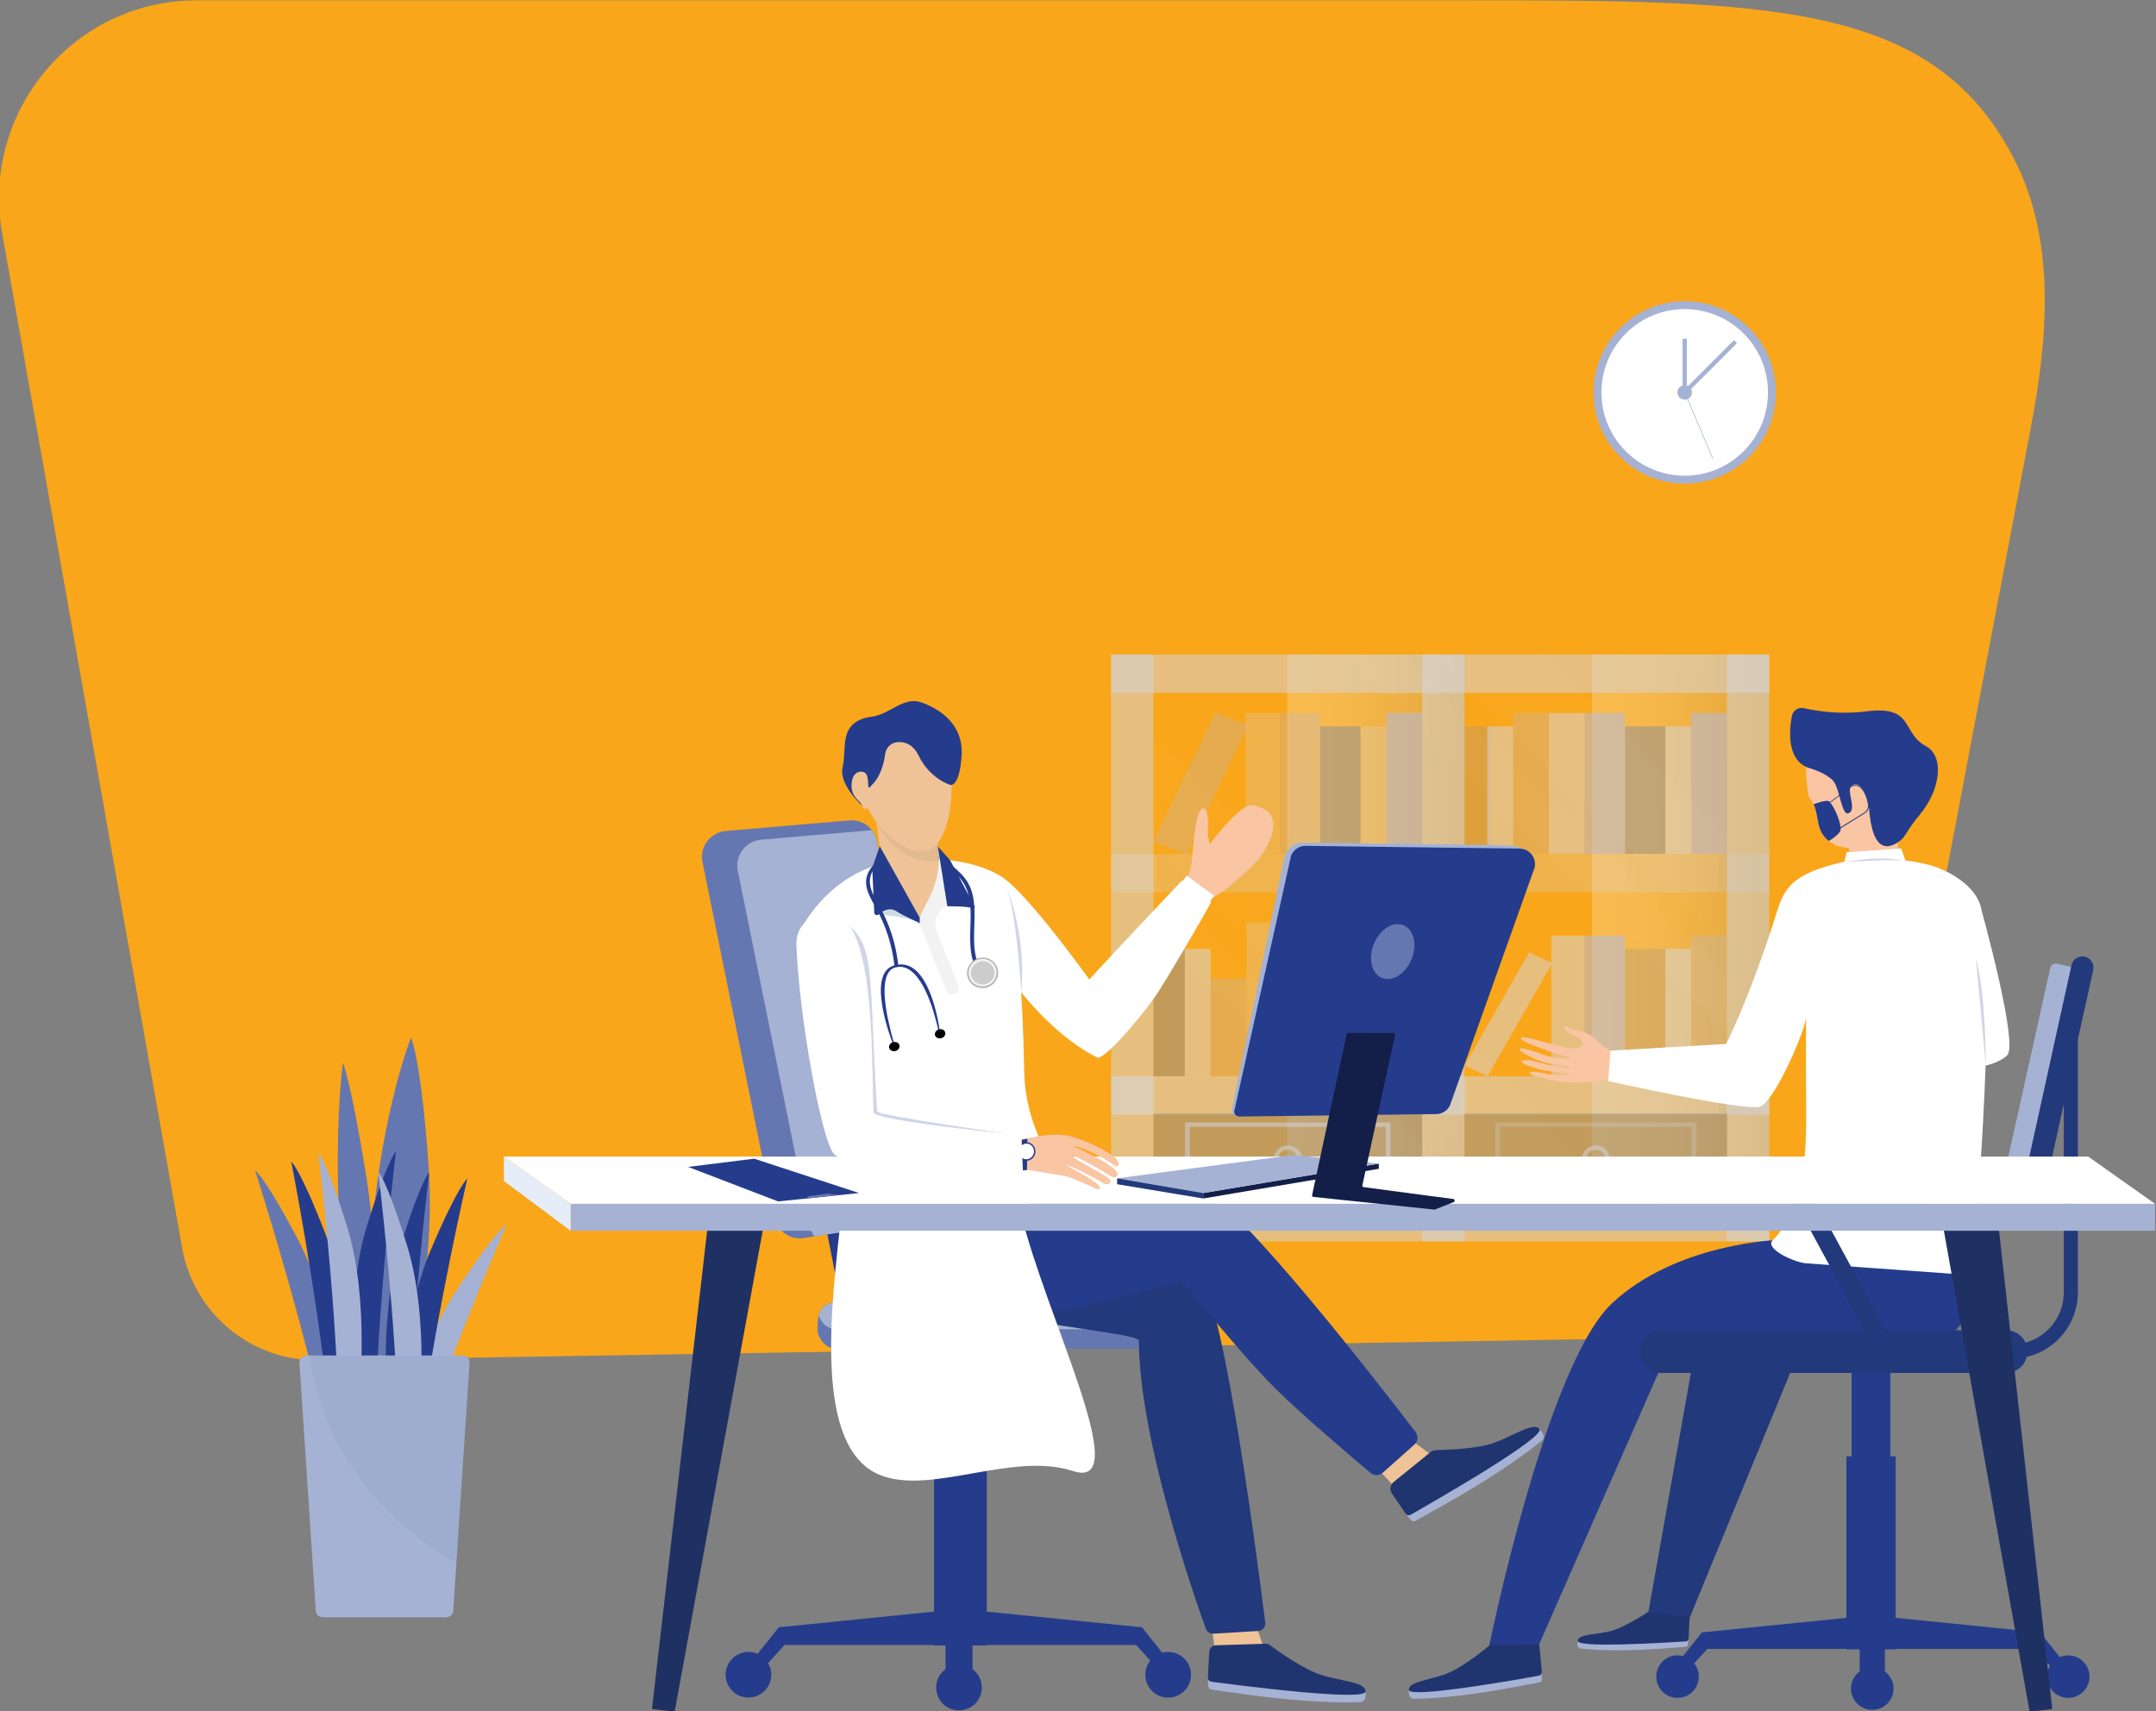 <?xml version="1.0" encoding="UTF-8"?>
<!DOCTYPE svg PUBLIC "-//W3C//DTD SVG 1.1//EN" "http://www.w3.org/Graphics/SVG/1.1/DTD/svg11.dtd">
<!-- Creator: CorelDRAW -->
<svg xmlns="http://www.w3.org/2000/svg" xml:space="preserve" width="184.242mm" height="146.251mm" version="1.1" style="shape-rendering:geometricPrecision; text-rendering:geometricPrecision; image-rendering:optimizeQuality; fill-rule:evenodd; clip-rule:evenodd"
viewBox="0 0 18424.2 14625.1"
 xmlns:xlink="http://www.w3.org/1999/xlink"
 xmlns:xodm="http://www.corel.com/coreldraw/odm/2003">
 <rect x="0" y="0" width="18424.2" height="14625.1" fill="#808080" stroke="none"/>
 <defs>
  <style type="text/css">
   <![CDATA[
    .fil25 {fill:black;fill-rule:nonzero}
    .fil33 {fill:#131F49;fill-rule:nonzero}
    .fil29 {fill:#1F3163;fill-rule:nonzero}
    .fil18 {fill:#203570;fill-rule:nonzero}
    .fil17 {fill:#22397C;fill-rule:nonzero}
    .fil2 {fill:#253C8C;fill-rule:nonzero}
    .fil23 {fill:#5C93D6;fill-rule:nonzero}
    .fil1 {fill:#6577B0;fill-rule:nonzero}
    .fil3 {fill:#A5B2D4;fill-rule:nonzero}
    .fil26 {fill:#B3B3B3;fill-rule:nonzero}
    .fil28 {fill:#CCCCCC;fill-rule:nonzero}
    .fil30 {fill:#E5EDF8;fill-rule:nonzero}
    .fil24 {fill:#EFC397;fill-rule:nonzero}
    .fil27 {fill:#F2F2F2;fill-rule:nonzero}
    .fil21 {fill:#F4B68C;fill-rule:nonzero}
    .fil0 {fill:#F9A61A;fill-rule:nonzero}
    .fil19 {fill:#F9C5A2;fill-rule:nonzero}
    .fil16 {fill:white;fill-rule:nonzero}
    .fil15 {fill:white;fill-rule:nonzero;fill-opacity:0.02}
    .fil9 {fill:black;fill-rule:nonzero;fill-opacity:0.027}
    .fil10 {fill:white;fill-rule:nonzero;fill-opacity:0.047}
    .fil32 {fill:black;fill-rule:nonzero;fill-opacity:0.051}
    .fil4 {fill:#253C8C;fill-rule:nonzero;fill-opacity:0.051}
    .fil22 {fill:white;fill-rule:nonzero;fill-opacity:0.102}
    .fil31 {fill:#054D6D;fill-rule:nonzero;fill-opacity:0.2}
    .fil13 {fill:#8C909B;fill-rule:nonzero;fill-opacity:0.251}
    .fil12 {fill:#AEBBEB;fill-rule:nonzero;fill-opacity:0.251}
    .fil8 {fill:#D3D7E1;fill-rule:nonzero;fill-opacity:0.251}
    .fil20 {fill:#6577B0;fill-rule:nonzero;fill-opacity:0.302}
    .fil14 {fill:#8C909B;fill-rule:nonzero;fill-opacity:0.502}
    .fil11 {fill:#AEBBEB;fill-rule:nonzero;fill-opacity:0.502}
    .fil7 {fill:#D3D7E1;fill-rule:nonzero;fill-opacity:0.502}
    .fil6 {fill:url(#id0);fill-rule:nonzero;fill-opacity:0.231}
    .fil5 {fill:url(#id1);fill-rule:nonzero;fill-opacity:0.231}
   ]]>
  </style>
  <linearGradient id="id0" gradientUnits="userSpaceOnUse" x1="14111.97" y1="8019.5" x2="10328.42" y2="7993.04">
   <stop offset="0" style="stop-opacity:1; stop-color:black"/>
   <stop offset="0.141" style="stop-opacity:1; stop-color:black"/>
   <stop offset="0.251" style="stop-opacity:1; stop-color:#424242"/>
   <stop offset="0.369" style="stop-opacity:1; stop-color:#7B7B7B"/>
   <stop offset="0.478" style="stop-opacity:1; stop-color:#AAAAAA"/>
   <stop offset="0.58" style="stop-opacity:1; stop-color:#CFCFCF"/>
   <stop offset="0.678" style="stop-opacity:1; stop-color:#E9E9E9"/>
   <stop offset="0.769" style="stop-opacity:1; stop-color:#F9F9F9"/>
   <stop offset="0.839" style="stop-opacity:1; stop-color:white"/>
   <stop offset="1" style="stop-opacity:1; stop-color:white"/>
  </linearGradient>
  <linearGradient id="id1" gradientUnits="userSpaceOnUse" xlink:href="#id0" x1="16731.34" y1="8019.5" x2="12921.34" y2="7993.04">
  </linearGradient>
 </defs>
 <g id="Layer_x0020_1">
  <g id="_2019292740576">
   <path class="fil0" d="M18.44 1991.63c-183.95,-1037.31 610.96,-1989.01 1664.45,-1989.01 2979.06,0 8451.41,0 10762.21,0 2657.18,0 4061.99,0.01 4761.73,1346.58 362.37,697.32 295.88,1524.37 149.46,2296.48l-1294.97 6829.05c-102.87,542.43 -572.54,937.98 -1124.54,947.13l-12215.07 202.01c-571.72,9.45 -1065.68,-397.69 -1165.52,-960.73l-1537.75 -8671.51z"/>
   <path class="fil1" d="M2920.23 12023.55c0,0 -60.25,-836.27 -377.59,-1438.35 -281.11,-532.5 -363.38,-585.42 -363.38,-585.42 0,0 349.68,1087.57 566.61,2043.35l174.36 -19.58z"/>
   <path class="fil1" d="M3185.16 12062.26c0,0 89.64,-1108.66 -56.81,-2019.86 -128.3,-798.03 -197.86,-960.2 -197.86,-960.2 0,0 -166.97,1155.68 149.86,2968.29l104.81 11.77z"/>
   <path class="fil1" d="M3360.97 12287.1c0,0 375.63,-1243.35 303.16,-2300.07 -63.18,-925.41 -151.34,-1120.88 -151.34,-1120.88 0,0 -518.13,1284.52 -331.55,3391.08l179.73 29.87z"/>
   <path class="fil2" d="M2985.34 12009.82c0,0 39.66,-837.22 -204.71,-1466.74 -215.98,-557.03 -291.88,-617.28 -291.88,-617.28 0,0 218.44,1115.49 320.3,2086.48l176.29 -2.46z"/>
   <path class="fil2" d="M3037.25 11947.62c0,0 -98.92,-833.34 99.43,-1475.59 175.82,-568.27 247.31,-632.93 247.31,-632.93 0,0 -138.59,1125.77 -170.92,2101.16l-175.82 7.36z"/>
   <path class="fil3" d="M3384.97 12414.47c0,0 145.94,-827.9 523.53,-1400.12 334.49,-506.54 421.67,-552.1 421.67,-552.1 0,0 -459.88,1053.27 -773.78,1986.51l-171.42 -34.29z"/>
   <path class="fil2" d="M3428.07 12141.11c0,0 -11.75,-838.2 253.18,-1460.37 234.1,-550.65 311.97,-608.94 311.97,-608.94 0,0 -255.64,1108.63 -389.84,2077.16l-175.31 -7.85z"/>
   <path class="fil2" d="M3320.83 12128.88c0,0 -98.92,-833.33 99.41,-1475.58 175.81,-568.27 247.3,-632.96 247.3,-632.96 0,0 -138.59,1125.8 -170.89,2101.19l-175.82 7.35z"/>
   <path class="fil3" d="M3065.67 11961.82c0,0 99.4,-833.33 -98.45,-1475.58 -175.31,-568.27 -246.81,-632.93 -246.81,-632.93 0,0 138.09,1125.77 169.92,2101.16l175.34 7.35z"/>
   <path class="fil3" d="M3577.45 12121.02c0,0 99.41,-833.3 -98.45,-1475.55 -175.31,-568.3 -246.83,-632.96 -246.83,-632.96 0,0 138.11,1125.8 169.94,2101.18l175.34 7.33z"/>
   <path class="fil3" d="M2558.78 11643.37l140.07 2124.21c1.96,29.9 29.37,53.39 62.68,53.39l1048.52 0c33.31,0 60.72,-23.49 62.68,-53.39l27.44 -412.49 112.63 -1711.72c2.46,-32.81 -26.43,-60.24 -62.68,-60.24l-1328.66 0c-36.22,0 -64.64,27.91 -62.68,60.24z"/>
   <path class="fil4" d="M2644.51 11583.13c99.4,750.04 577.4,1394.24 1255.18,1771.96l112.63 -1711.72c2.46,-32.81 -26.43,-60.24 -62.68,-60.24l-1305.13 0z"/>
   <g>
    <polygon class="fil5" points="13604.16,5592.56 15119.64,5592.56 15119.64,10443.75 13604.16,10443.75 "/>
    <polygon class="fil6" points="10999.76,5592.56 12515.24,5592.56 12515.24,10443.75 10999.76,10443.75 "/>
    <polygon class="fil7" points="9495.07,10608.4 9495.07,10280.05 15119.37,10280.05 15119.37,10608.4 "/>
    <polygon class="fil7" points="9494.89,5921.6 9494.89,5593.25 15119.19,5593.25 15119.19,5921.6 "/>
    <polygon class="fil7" points="9495.34,9197.67 15119.64,9197.67 15119.64,9526.02 9495.34,9526.02 "/>
    <polygon class="fil8" points="9495.34,7297.88 15119.64,7297.88 15119.64,7626.2 9495.34,7626.2 "/>
    <g>
     <polygon class="fil9" points="14690.11,7297.88 15052.35,7297.88 15052.35,7626.2 14690.11,7626.2 "/>
     <polygon class="fil9" points="14690.14,9197.67 15052.35,9197.67 15052.35,9526.02 14690.14,9526.02 "/>
    </g>
    <g>
     <polygon class="fil9" points="12101.24,7297.88 12463.48,7297.88 12463.48,7626.2 12101.24,7626.2 "/>
     <polygon class="fil9" points="12101.24,9197.67 12463.48,9197.67 12463.48,9526.02 12101.24,9526.02 "/>
    </g>
    <polygon class="fil7" points="14757.4,5592.56 15119.64,5592.56 15119.64,10607.18 14757.4,10607.18 "/>
    <g>
     <polygon class="fil10" points="12172.2,7297.88 12534.45,7297.88 12534.45,7626.2 12172.2,7626.2 "/>
     <polygon class="fil10" points="12172.2,9197.67 12534.45,9197.67 12534.45,9526.02 12172.2,9526.02 "/>
    </g>
    <g>
     <polygon class="fil10" points="9516.77,7297.88 9879.01,7297.88 9879.01,7626.2 9516.77,7626.2 "/>
     <polygon class="fil10" points="9516.77,9197.67 9879.01,9197.67 9879.01,9526.02 9516.77,9526.02 "/>
    </g>
    <polygon class="fil7" points="12153,5592.56 12515.24,5592.56 12515.24,10607.18 12153,10607.18 "/>
    <polygon class="fil7" points="9494.59,5592.56 9856.84,5592.56 9856.84,10607.18 9494.59,10607.18 "/>
    <polygon class="fil11" points="14452.09,6093.21 14757.42,6093.21 14757.42,7296.4 14452.09,7296.4 "/>
    <polygon class="fil12" points="12930.69,6093.21 13236.01,6093.21 13236.01,7296.4 12930.69,7296.4 "/>
    <polygon class="fil7" points="13236.01,6093.21 13541.34,6093.21 13541.34,7296.4 13236.01,7296.4 "/>
    <polygon class="fil7" points="14231.06,6207.08 14452.09,6207.08 14452.09,7296.4 14231.06,7296.4 "/>
    <polygon class="fil13" points="12515.98,6207.08 12737.01,6207.08 12737.01,7296.4 12515.98,7296.4 "/>
    <polygon class="fil7" points="12709.65,6207.08 12930.71,6207.08 12930.71,7296.4 12709.65,7296.4 "/>
    <polygon class="fil14" points="13886.57,6207.08 14231.06,6207.08 14231.06,7296.4 13886.57,7296.4 "/>
    <polygon class="fil11" points="13541.34,6093.21 13885.83,6093.21 13885.83,7296.4 13541.34,7296.4 "/>
    <polygon class="fil11" points="11848.41,6093.23 12153.74,6093.23 12153.74,7296.4 11848.41,7296.4 "/>
    <polygon class="fil12" points="9856.84,7191.39 10137.03,7301.56 10666.33,6198.22 10386.88,6088.02 "/>
    <polygon class="fil8" points="10644.9,6093.21 10937.63,6093.21 10937.63,7296.4 10644.9,7296.4 "/>
    <polygon class="fil8" points="11627.37,6207.08 11848.41,6207.08 11848.41,7296.4 11627.37,7296.4 "/>
    <polygon class="fil14" points="11282.15,6207.08 11626.63,6207.08 11626.63,7296.4 11282.15,7296.4 "/>
    <polygon class="fil12" points="10937.66,6093.21 11282.15,6093.21 11282.15,7296.4 10937.66,7296.4 "/>
    <polygon class="fil11" points="11866.88,7995.24 12172.2,7995.24 12172.2,9198.41 11866.88,9198.41 "/>
    <polygon class="fil12" points="10346.21,8362.78 10651.51,8362.78 10651.51,9198.41 10346.21,9198.41 "/>
    <polygon class="fil8" points="10651.51,7884.3 10956.84,7884.3 10956.84,9198.41 10651.51,9198.41 "/>
    <polygon class="fil7" points="11646.58,8109.12 11867.62,8109.12 11867.62,9198.41 11646.58,9198.41 "/>
    <polygon class="fil14" points="9857.55,7790.38 10125.18,7790.38 10125.18,9197.67 9857.55,9197.67 "/>
    <polygon class="fil7" points="10125.18,8109.12 10346.21,8109.12 10346.21,9198.41 10125.18,9198.41 "/>
    <polygon class="fil14" points="11301.33,7819.96 11645.84,7819.96 11645.84,9197.67 11301.33,9197.67 "/>
    <polygon class="fil11" points="10956.87,7995.24 11301.36,7995.24 11301.36,9198.41 10956.87,9198.41 "/>
    <polygon class="fil12" points="14452.09,7995.22 14757.42,7995.22 14757.42,9198.41 14452.09,9198.41 "/>
    <polygon class="fil7" points="13256.71,7995.22 13541.34,7995.22 13541.34,9198.41 13256.71,9198.41 "/>
    <polygon class="fil7" points="14231.06,8109.12 14452.09,8109.12 14452.09,9198.41 14231.06,9198.41 "/>
    <polygon class="fil7" points="12515.24,9105.96 12711.88,9197.67 13264.85,8230.38 13068.22,8138.7 "/>
    <polygon class="fil13" points="13886.57,8109.12 14231.06,8109.12 14231.06,9198.41 13886.57,9198.41 "/>
    <polygon class="fil11" points="13541.34,7995.22 13885.83,7995.22 13885.83,9198.41 13541.34,9198.41 "/>
    <polygon class="fil14" points="12515.95,9515.67 14758.88,9515.67 14758.88,10272.17 12515.95,10272.17 "/>
    <path class="fil8" d="M12779.87 10193.8l1715.11 0 0 -601.24 -1715.11 0 0 601.24zm1675.19 -35.51l-1636 0 0 -528.74 1636 0 0 528.74z"/>
    <path class="fil7" d="M13637.41 9998.56c63.58,0 116.08,-47.33 116.08,-105.01 0,-57.68 -51.76,-105.01 -116.08,-105.01 -63.58,0 -116.07,47.33 -116.07,105.01 0,57.68 51.75,105.01 116.07,105.01zm0 -173.78c42.15,0 76.15,31.04 76.15,68.77 0,37.7 -34,68.76 -76.15,68.76 -42.14,0 -76.14,-31.06 -76.14,-68.76 0,-37.73 34,-68.77 76.14,-68.77z"/>
    <polygon class="fil14" points="9857.58,9515.67 12153.71,9515.67 12153.71,10272.17 9857.58,10272.17 "/>
    <path class="fil7" d="M10127.4 10193.8l1755.75 0 0 -601.24 -1755.75 0 0 601.24zm1715.08 -35.51l-1674.41 0 0 -528.74 1674.41 0 0 528.74z"/>
    <path class="fil7" d="M11005.66 9998.56c65.06,0 118.29,-47.33 118.29,-105.01 0,-57.68 -53.23,-105.01 -118.29,-105.01 -65.04,0 -118.27,47.33 -118.27,105.01 0,57.68 52.49,105.01 118.27,105.01zm0 -173.78c42.89,0 77.63,31.04 77.63,68.77 0,37.7 -34.74,68.76 -77.63,68.76 -42.87,0 -77.61,-31.06 -77.61,-68.76 -0.74,-37.73 34,-68.77 77.61,-68.77z"/>
    <g>
     <polygon class="fil15" points="12242.45,5592.56 14757.42,8080.28 14757.42,7147.76 13185,5592.56 "/>
     <polygon class="fil15" points="11499.5,5592.56 14757.42,8814.61 14757.42,8348.7 11971.15,5592.56 "/>
     <polygon class="fil15" points="9856.86,6295.08 9856.86,7227.61 12943.28,10279.58 13885.83,10279.58 "/>
     <polygon class="fil15" points="9856.84,7496.05 9856.84,7961.96 12200.3,10279.58 12671.95,10279.58 "/>
    </g>
   </g>
   <path class="fil3" d="M14947.53 3904.39c304.16,-304.27 304.16,-797.61 0,-1101.89 -304.17,-304.26 -797.35,-304.26 -1101.52,0 -304.16,304.28 -304.19,797.62 0,1101.89 304.17,304.27 797.35,304.27 1101.52,0z"/>
   <path class="fil16" d="M14396.74 4065.1c393.01,0 711.63,-318.72 711.63,-711.89 0,-393.15 -318.62,-711.87 -711.63,-711.87 -393.04,0 -711.65,318.72 -711.65,711.87 0,393.17 318.61,711.89 711.65,711.89z"/>
   <polygon class="fil3" points="14414.92,2895 14378.57,2895 14378.57,3352.31 14414.92,3352.31 "/>
   <polygon class="fil3" points="14817.69,2906.86 14383.88,3340.8 14409.6,3366.52 14843.39,2932.57 "/>
   <polygon class="fil3" points="14400.18,3352.07 14395.15,3354.19 14634.66,3922.14 14639.68,3920.03 "/>
   <path class="fil3" d="M14396.74 3415.04c34.13,0 61.78,-27.67 61.78,-61.83 0,-34.13 -27.65,-61.81 -61.78,-61.81 -34.13,0 -61.8,27.68 -61.8,61.81 0,34.16 27.67,61.83 61.8,61.83z"/>
   <polygon class="fil17" points="15372.58,11550.69 14432.96,13839.47 14082.58,13798.06 14481.78,11550.69 "/>
   <path class="fil2" d="M15184.8 10596.73c0,0 -862.72,29.56 -1408.29,539.83 -565.55,529.49 -1054.92,2949.15 -1054.92,2949.15l422.11 -13.3 1122.95 -2557.23c0,0 1902.11,332.79 2446.94,-147.9 186.3,-164.92 108.67,-877.78 108.67,-877.78l-1637.46 107.23z"/>
   <path class="fil3" d="M12082.11 14516.85c133.06,-1.48 272.05,-13.31 405.11,-28.84 299.4,-35.5 567.77,-93.92 669.05,-110.91 11.83,-2.22 20.69,-15.53 19.95,-31.8l-0.74 -51.78 0 -5.16 -674.21 90.94 -461.3 62.12c0,0 -11.09,76.17 42.14,75.43z"/>
   <path class="fil18" d="M12039.97 14441.42c3.7,35.51 215.13,17.01 453.17,-15.53 307.53,-41.41 657.94,-106.5 657.94,-106.5 13.31,-1.45 23.66,-13.3 25.14,-26.61 0,-1.48 0,-2.97 0,-5.16l-22.17 -234.45 -422.89 5.19c0,0 -50.98,43.63 -120.49,94.66 -65.77,48.79 -147.85,104.28 -217.33,136.05 -145.65,66.57 -361.5,76.18 -353.37,152.35z"/>
   <path class="fil3" d="M13510.36 14088.68c109.43,11.08 224.74,14.79 335.63,14.05 249.13,-1.49 475.35,-24.4 559.62,-29.58 9.63,-0.74 18.49,-11.09 19.23,-23.66l4.45 -42.89 0.74 -4.44 -562.59 11.83 -385.15 8.14c0,0.75 -15.53,62.1 28.07,66.55z"/>
   <path class="fil18" d="M13482.29 14022.88c0,29.58 175.21,33.99 373.33,29.58 256.51,-5.93 550.75,-25.91 550.75,-25.91 11.09,0 20.69,-8.12 22.92,-19.21 0,-1.48 0.74,-2.96 0.74,-4.44l8.86 -186.35 -353.38 -42.91c0,0 -45.82,31.06 -107.92,66.57 -58.39,34.02 -130.84,71.73 -191.48,91.7 -124.94,39.93 -303.08,27.36 -303.82,90.97z"/>
   <path class="fil19" d="M13791.3 9224.18c0,0 -136.03,15.53 -221.78,24.39 -86.49,8.89 -263.92,0 -335.62,-23.65 -71.7,-23.65 -173.73,-33.28 -158.94,-59.9 12.57,-22.91 177.41,19.23 189.23,19.98 11.86,0.74 173.01,-2.23 173.01,-2.23 0,0 -164.86,-25.87 -218.09,-31.8 -42.86,-4.44 -221.78,-56.94 -215.88,-78.4 11.83,-43.63 204.79,25.17 237.31,29.58 68.02,8.89 184.1,28.1 181.87,22.94 -2.96,-5.18 -115.33,-30.32 -179.65,-36.24 -65.77,-6.65 -260.22,-93.16 -256.51,-124.23 3.68,-32.54 244.68,65.81 269.82,68.77 72.44,7.41 153.78,17.75 164.12,10.34 10.35,-6.64 -102.76,-30.32 -148.59,-49.53 -45.82,-19.23 -283.87,-91.7 -275.01,-122.76 8.87,-30.32 202.57,40.66 331.92,67.28 53.98,11.11 109.43,29.58 143.43,17.75 34.74,-11.08 55.43,-22.17 55.43,-22.17 0,0 2.97,-53.26 -83.52,-89.48 -45.09,-19.23 -87.24,-51.04 -82.05,-70.25 5.9,-18.49 70.22,28.84 101.99,28.1 31.81,-1.48 141.95,37.71 185.58,89.48 20.69,25.14 56.17,51.02 87.95,71.73 36.99,23.66 78.37,39.93 122,45.11l-68.02 215.19z"/>
   <path class="fil19" d="M15826.5 7434.57l402.88 -35.49c0,0 -11.09,-195.23 -12.57,-233.68 -0.74,-23.68 -0.74,-44.37 -0.74,-58.42 0,-14.07 0,-22.94 0,-22.94l-178.88 37.71 -2.97 0.74 -87.97 18.49 -164.86 34.77 13.3 57.68 4.45 18.49 27.36 182.65z"/>
   <path class="fil19" d="M15452.43 6785.28c5.93,41.4 24.39,42.89 44.37,86.52 11.83,26.61 25.14,68.05 36.22,142 12.57,79.11 45.83,134.59 92.39,171.55 59.91,47.34 142.69,65.09 232.89,65.09 58.39,0 114.59,-16.27 164.12,-45.11 131.58,-76.91 222.52,-242.57 222.52,-434.84 0,-265.49 -279.46,-556.84 -493.11,-549.46 -252.81,8.15 -314.16,186.37 -317.87,360.89 0.74,72.47 9.61,144.94 18.47,203.36z"/>
   <path class="fil2" d="M15466.48 6565.65c5.9,1.48 11.83,2.96 17.01,4.44 34.74,11.83 155.97,56.2 193.68,119.06 44.34,73.96 65.06,275.09 114.59,261.78 85.01,-22.91 -19.24,-195.23 30.29,-235.16 74.67,-60.64 142.69,96.12 147.85,171.56 29.58,432.62 183.36,355.7 261.7,301.73 54.72,-37.73 59.16,-90.22 172.27,-224.82 180.37,-215.92 214.37,-500.64 53.95,-587.9 -214.37,-116.84 -94.62,-352 -516.73,-296.55 -218.84,28.1 -418.44,-3.7 -525.62,-28.1 -48.05,-11.08 -94.62,20.69 -103.51,68.77 -24.39,136.81 -41.38,385.29 154.52,445.19z"/>
   <path class="fil16" d="M16933.17 7779.18c-33.26,-215.18 -303.11,-349.77 -445.77,-387.5 -58.39,-15.53 -127.9,-28.84 -204.79,-38.45l-36.22 -102.79 -464.98 32.55 -19.97 80.59c-455.38,102.79 -513.8,228.52 -580.31,439.26 -229.93,731.39 -430.27,1118.15 -430.27,1118.15l-988.38 57.68 -19.97 259.56c0,0 1130.35,252.91 1292.96,220.37 110.92,-22.17 363.73,-579.01 398.47,-757.24 0,0 -2.2,478.45 0.74,736.55 4.44,457.02 -16.99,894.05 -286.1,1160.28 -72.44,71.73 184.84,190.79 286.1,197.46l1312.2 93.92c221.03,29.58 112.37,-217.43 122.71,-317.26 34,-333.51 72.44,-756.52 98.32,-1465.71 70.99,-17.75 141.95,-46.59 184.81,-88.74 98.32,-96.87 -219.55,-1238.68 -219.55,-1238.68z"/>
   <path class="fil20" d="M16885.12 8187.38l84.27 919.22c0,0 3.71,-610.84 -84.27,-919.22z"/>
   <path class="fil20" d="M15782.13 7365.8c39.18,-8.86 79.11,-14.05 119.03,-19.24 39.93,-5.15 79.83,-8.12 120.49,-9.6 39.93,-1.48 80.6,-1.48 120.5,0.74 39.92,2.96 80.59,6.64 119.77,16.27 -19.97,-0.74 -39.92,-2.22 -59.87,-2.22 -19.98,-0.74 -39.93,-0.74 -59.9,-0.74 -39.9,0.74 -79.83,1.48 -119.76,2.96 -39.92,1.48 -79.85,3.71 -119.75,5.16l-59.87 2.97 -60.64 3.7z"/>
   <path class="fil2" d="M15623.19 6844.44c3.71,0.74 8.87,4.44 14.05,9.63l176.69 -133.11c24.39,-18.5 57.65,-18.5 82.05,0 36.96,27.36 62.09,79.11 74.66,152.32 5.19,30.32 -8.12,60.64 -34.74,76.91l-206.24 127.93c0,12.59 -1.48,22.2 -6.67,28.84 -21.43,31.8 -63.58,63.6 -96.09,79.13 -47.31,-36.96 -80.6,-92.44 -92.42,-171.55 -11.83,-74.69 -24.4,-116.1 -36.22,-142 28.83,-11.09 97.57,-34 124.93,-28.1zm308.29 99.08c23.66,-14.79 35.48,-42.14 31.04,-69.5 -15.53,-89.48 -47.31,-129.41 -71.7,-147.9 -10.35,-8.13 -23.66,-11.83 -36.22,-11.83 -13.31,0 -25.88,4.44 -36.97,12.57l-176.68 132.37c33.25,39.21 82.78,147.16 87.23,210.02l203.3 -125.73z"/>
   <path class="fil2" d="M17674.64 14146.36c-25.88,0 -50.27,5.18 -72.44,14.79l-168.57 -211.51 -1234.55 -124.22 0 -1379.94 -44.37 0 0 -815.68 -331.92 0 0 815.68 -44.37 0 0 1379.94 -1234.57 124.22 -161.9 202.64c-14.76,-3.7 -30.29,-6.66 -46.56,-6.66 -100.55,0 -181.85,81.35 -181.85,181.92 0,100.57 81.3,181.9 181.85,181.9 100.54,0 181.87,-81.33 181.87,-181.9 0,-42.89 -14.79,-82.1 -39.19,-113.16l112.37 -123.48 1187.98 0 0 3.7 113.11 0 0 188.57c-45.08,33.29 -73.92,86.52 -73.92,146.42 0,100.57 81.33,181.93 181.87,181.93 100.54,0 181.85,-81.36 181.85,-181.93 0,-59.9 -29.58,-113.13 -73.92,-146.42l0 -188.57 91.67 0 0 -3.7 1187.98 0 130.87 144.2c-16.28,27.36 -25.88,58.42 -25.88,92.44 0,100.57 81.31,181.9 181.85,181.9 100.54,0 181.87,-81.33 181.87,-181.9 0,-99.82 -81.33,-181.18 -181.13,-181.18z"/>
   <path class="fil3" d="M17376.72 10002.16l-182.59 -40.69c-25.88,-5.9 -42.15,-31.8 -36.22,-57.68l362.98 -1632.08c5.9,-25.91 31.78,-42.15 57.65,-36.25l182.59 40.67c25.88,5.92 42.15,31.8 36.25,57.67l-362.98 1632.11c-6.67,25.88 -31.81,42.15 -57.68,36.25z"/>
   <path class="fil3" d="M16531.74 10101.99c0,-77.66 -62.83,-140.52 -140.46,-140.52l-2167.5 0c-77.62,0 -140.46,62.86 -140.46,140.52l0 22.17 2448.42 0 0 -22.17z"/>
   <path class="fil17" d="M17815.85 8175.56c-51.73,-11.09 -102,21.45 -113.83,72.47l-407.35 1850.25c-11.09,51.78 21.46,102.05 72.44,113.88 51.76,11.11 102.03,-21.43 113.85,-72.47l155.26 -705.48 0 1610.65c0,204.1 -138.98,377.13 -326.76,428.17 -28.84,-62.12 -92.42,-105.75 -165.6,-105.75l-1031.27 0 -586.24 -1080.43 864.95 0c77.63,0 140.47,-62.84 140.47,-140.49l0 -22.2 -2448.45 0 0 22.2c0,77.65 62.84,140.49 140.46,140.49l1124.43 0 586.21 1080.43 -1735.03 0c-101.28,0 -182.59,82.1 -182.59,182.67 0,101.31 82.05,182.64 182.59,182.64l2943.73 0c85.03,0 156.74,-58.42 176.69,-137.53 249.87,-58.42 436.9,-282.5 436.9,-550.2l0 -2162.34 130.87 -593.09c11.82,-51.75 -20.72,-102.79 -71.73,-113.87z"/>
   <path class="fil21" d="M10634.66 7250.44c0,0 -7.38,23.66 -25.14,29.58 -17.72,5.9 -48.05,7.38 -76.14,2.22 -28.08,-5.92 -48.05,-8.14 -60.62,-9.63 -11.83,-1.48 -7.38,-26.61 -7.38,-26.61l169.28 4.44z"/>
   <path class="fil22" d="M10429.16 7148.39c37.67,60.64 116.78,97.61 203.28,89.48 -7.39,-7.4 -24.4,-12.59 -42.13,-29.58 -21.45,-21.45 -41.4,-5.92 -105.72,-42.89 -20.69,-11.11 -38.45,-17.01 -55.43,-17.01z"/>
   <path class="fil19" d="M10193.33 7253.38c5.9,-46.57 16.25,-152.32 24.4,-196.69 21.43,-118.32 41.38,-147.91 70.96,-147.91 30.29,0 41.41,119.07 34,167.12 -7.38,48.07 14.79,136.81 14.79,136.81 0,0 234.34,-304.67 333.4,-328.35 59.13,-14.05 153.78,35.51 174.47,59.91 56.19,67.31 42.88,166.39 -13.31,278.07 -63.58,126.45 -148.59,204.1 -328.22,353.49 -55.46,46.56 -180.39,122 -180.39,122l-204.02 -161.96c68,-66.54 68.74,-235.9 73.92,-282.49z"/>
   <path class="fil16" d="M10107.58 7536.61l224.74 166.4c2.19,1.48 5.9,1.48 7.38,-0.74l31.8 -42.89c1.46,-2.22 1.46,-5.93 -0.74,-7.38l-224.73 -166.4c-2.23,-1.48 -5.93,-1.48 -7.41,0.74l-31.78 42.89c-2.22,2.23 -1.48,5.9 0.74,7.38z"/>
   <path class="fil16" d="M8582.47 8271.71c22.91,56.94 353.38,542.79 793.22,765.38 55.46,28.1 363.72,-332.79 496.81,-522.1 74.66,-105.75 439.84,-729.14 474.58,-802.37 2.97,-6.65 2.22,-13.31 -1.45,-18.47 -1.48,-1.48 -235.11,-165.66 -238.05,-166.4 -5.93,-0.74 -12.57,1.48 -16.27,6.67 0,0 -530.07,560.54 -782.88,835.63 0,0 -512.31,-717.31 -739.27,-871.14 -291.28,-195.98 -124.19,434.84 13.31,772.8z"/>
   <path class="fil20" d="M8568.42 7499.65c0,0 211.43,432.62 158.2,979.86 0,-0.74 -303.09,-823.09 -158.2,-979.86z"/>
   <polygon class="fil2" points="6959.78,9987.29 7215.05,9936.81 7458.89,11170.83 7203.59,11221.28 "/>
   <path class="fil2" d="M6396.48 14116.78c27.36,0 53.95,5.92 77.6,16.27l181.14 -227.04 1326.22 -133.85 0 -1482.7 47.34 0 0 -876.33 356.31 0 0 876.33 47.31 0 0 1482.7 1326.25 133.85 173.72 217.43c16.28,-4.44 32.52,-6.66 50.28,-6.66 107.92,0 195.15,87.26 195.15,195.23 0,107.95 -87.23,195.24 -195.15,195.24 -107.95,0 -195.19,-87.29 -195.19,-195.24 0,-45.85 16.27,-88 42.15,-121.28l-120.49 -133.11 -1276.72 0 0 3.7 -121.97 0 0 202.62c48.04,35.5 79.85,92.44 79.85,156.76 0,107.98 -87.24,195.24 -195.19,195.24 -107.92,0 -195.15,-87.26 -195.15,-195.24 0,-64.32 31.77,-121.26 79.85,-156.76l0 -202.62 -99.06 0 0 -3.7 -1276.72 0 -140.47 154.56c17.01,28.84 27.36,62.84 27.36,99.09 0,107.98 -87.23,195.24 -195.16,195.24 -107.95,0 -195.18,-87.26 -195.18,-195.24 0.74,-107.23 87.97,-194.49 195.92,-194.49z"/>
   <path class="fil23" d="M7146.84 11132.12l2653.19 0c90.94,0 164.86,88 164.86,196.71 0,108.7 -73.92,196.7 -164.86,196.7l-2653.19 0c-76.89,0 -141.21,-62.84 -159.7,-147.91 -2.94,-97.6 0,-245.5 159.7,-245.5z"/>
   <path class="fil23" d="M6996.77 11244.51c25.88,68.05 82.79,114.65 149.33,114.65l2653.22 0c66.54,0 123.45,-46.6 149.33,-113.91 -25.88,-67.28 -83.53,-113.87 -149.33,-113.87l-2653.22 0c-93.16,0.74 -133.06,51.78 -149.33,113.13z"/>
   <path class="fil1" d="M6987.14 11376.88c18.49,85.07 82.81,147.91 159.67,147.91l2653.22 0c90.94,0 164.86,-88.01 164.86,-196.7 0,-29.58 -5.16,-57.68 -15.5,-82.84 -25.88,-67.28 -83.56,-113.87 -149.36,-113.87l-2653.22 0c-93.87,0 -133.05,51.03 -149.33,113.13 -11.82,43.63 -11.82,92.45 -10.34,132.37z"/>
   <path class="fil3" d="M6996.77 11244.51c25.88,68.05 82.79,114.65 149.33,114.65l2653.22 0c66.54,0 123.45,-46.6 149.33,-113.91 -25.88,-67.28 -83.53,-113.87 -149.33,-113.87l-2653.22 0c-93.16,0.74 -133.06,51.78 -149.33,113.13z"/>
   <path class="fil1" d="M6003.18 7366.54l615.79 3038.63c23.65,116.1 133.8,193.02 250.61,174.55l89.46 -14.08 759.22 -117.58c119.01,-18.46 201.83,-128.66 185.55,-248.47l-407.32 -2997.96c-5.19,-40.67 -21.46,-76.92 -45.11,-107.24 -44.35,-56.94 -116.05,-90.22 -192.2,-83.56l-1057.14 90.23c-133.09,12.57 -225.48,136.07 -198.86,265.48z"/>
   <path class="fil3" d="M6304.78 7440.49l615.82 3038.64c6.64,32.54 19.95,61.38 38.44,86.51l759.22 -117.58c119.01,-18.46 201.83,-128.66 185.55,-248.47l-407.32 -2997.96c-5.19,-40.67 -21.46,-76.92 -45.11,-107.24l-947.74 81.36c-132.32,11.83 -224.74,135.33 -198.86,264.74z"/>
   <polygon class="fil24" points="12256.61,12452.89 11936.51,12213.28 11649.68,12418.87 11953.5,12744.99 "/>
   <polygon class="fil24" points="10811.35,14117.52 10682.71,13738.16 10330.1,13745.54 10395.87,14186.28 "/>
   <path class="fil17" d="M10751.47 13937.81c37.7,-2.22 65.06,-35.48 60.62,-72.47 -53.24,-428.17 -346.71,-2719.91 -554.44,-2941.77 -229.18,-244.76 -1017.98,-545.01 -1017.98,-545.01 0,0 -1440.82,-26.62 -1501.43,292.84 -118.3,624.89 1994.53,681.83 1994.53,786.84 0,833.44 476.07,2194.85 571.45,2459.62 9.6,27.36 36.22,44.35 65.06,42.89l382.19 -22.94z"/>
   <path class="fil3" d="M13173.28 12312.37c-121.97,99.09 -256.51,193.75 -389.6,280.27 -297.92,193.76 -584.75,344.62 -689.71,405.27 -11.83,7.38 -30.32,1.48 -41.41,-13.31l-37.7 -46.6 -3.71 -4.44 679.4 -427.44 464.98 -292.84c0,0 66.54,59.91 17.75,99.09z"/>
   <path class="fil18" d="M13155.53 12213.28c22.94,34.74 -182.59,177.49 -422.12,328.35 -309.75,194.47 -676.4,401.53 -676.4,401.53 -14.05,8.89 -31.07,6.67 -42.15,-4.41 -1.48,-1.49 -2.23,-2.97 -3.71,-4.45l-116.78 -172.3c-21.46,-31.06 -14.79,-73.21 14.05,-96.89l317.12 -256.59c12.57,-10.37 28.1,-15.53 44.35,-16.27 31.06,-0.74 87.97,-2.22 155.26,-6.67 96.09,-5.93 211.42,-18.49 298.66,-42.15 179.65,-50.29 382.93,-204.1 431.72,-130.15z"/>
   <path class="fil3" d="M11622.32 14545.69c-157.48,5.19 -321.57,-1.48 -479.05,-12.57 -354.84,-25.87 -674.21,-79.87 -793.97,-95.4 -14.04,-1.49 -25.13,-17.02 -25.13,-35.49l-1.48 -59.9 0 -5.92 799.89 70.98 547.05 48.82c-0.74,-0.74 15.53,87.26 -47.31,89.48z"/>
   <path class="fil18" d="M11668.91 14455.47c-2.96,41.41 -252.83,30.32 -534.48,5.18 -364.46,-32.54 -781.39,-89.48 -781.39,-89.48 -16.28,-1.48 -28.84,-14.05 -31.07,-29.58 0,-2.22 0,-3.7 0,-5.92l11.83 -219.63c1.48,-31.07 26.62,-55.46 57.68,-56.2l423.6 -13.31c13.31,-0.74 26.61,3.68 36.96,11.83 23.65,17.75 71.7,52.49 130.84,91.7 79.85,53.23 179.65,113.14 263.18,147.16 173.72,69.51 428.78,69.51 422.85,158.25z"/>
   <path class="fil2" d="M12086.59 12344.91c31.03,-27.35 35.48,-73.95 10.34,-107.23 -254.29,-332.77 -1527.31,-1983.37 -1838.54,-2070.63 -185.55,-51.75 -2878.69,45.11 -2844.69,269.19 76.89,508.05 93.9,710.67 338.59,809.01 590.68,235.91 2347.88,-301.7 2347.88,-301.7 0,0 487.18,610.82 797.67,921.41 209.97,210.03 660.9,593.09 814.68,722.5 30.32,25.16 73.92,24.42 103.5,-1.46l270.57 -241.09z"/>
   <path class="fil16" d="M8752.49 9156.9c-27.36,-1466.46 -184.07,-1657.25 -184.07,-1657.25 0,0 -249.87,-200.42 -835.37,-152.34 -487.92,39.92 -763.67,362.37 -900.43,610.1 0,0 215.13,1490.1 375.55,1735.61 160.42,245.54 -510.83,2594.22 318.61,2914.41 438.39,169.36 1125.91,-205.58 1644.15,-36.22 533.74,174.52 -235.85,-1325.22 -446.54,-2202.26 -28.81,-119.8 446.54,-204.84 446.54,-204.84 0,0 -406.61,-394.17 -418.44,-1007.21z"/>
   <path class="fil2" d="M8392.47 8347.14l28.82 -14.79c-105.71,-110.94 -100.52,-266.97 -95.36,-417.83 4.45,-140.52 9.6,-286.2 -73.18,-400.08 -26.62,-36.99 -61.36,-69.5 -101.29,-104.27 -56.91,-51.04 -110.14,-93.93 -192.19,-112.39 -97.6,-21.46 -218.84,0 -315.67,16.98 -29.58,5.19 -63.58,11.11 -95.36,23.68 -55.46,22.17 -102.02,63.58 -126.42,113.88 -51.01,103.53 2.97,198.2 50.27,281.75l8.87 15.53c88.71,158.25 144.17,329.83 163.38,509.51l32.51 -7.38c-19.2,-181.93 -74.66,-354.96 -164.83,-514.69l-8.89 -15.53c-48.05,-85.04 -97.58,-172.3 -51.01,-268.45 20.71,-42.15 60.64,-78.4 105.72,-96.86 26.62,-10.38 56.18,-15.54 85.02,-20.72 97.57,-17.76 208.46,-36.96 298.66,-17.76 75.4,17.02 127.16,58.43 181.1,107.24 38.45,34.77 73.21,65.8 99.06,102.05 79.86,110.2 75.41,253.66 70.99,391.95 -4.44,154.55 -9.6,313.54 99.8,428.18z"/>
   <path class="fil2" d="M8036.9 8852.94c-1.48,-15.53 -3.7,-30.32 -5.93,-45.11 -2.22,-14.79 -4.42,-30.32 -7.38,-45.11 -5.19,-29.58 -11.09,-59.87 -17.75,-88.74 -14.05,-59.16 -30.3,-116.84 -51.76,-173.78 -11.08,-28.1 -22.91,-56.2 -36.96,-83.55 -14.05,-27.36 -30.29,-53.98 -49.53,-79.14 -9.6,-12.57 -20.69,-25.14 -32.51,-36.96 -11.83,-11.83 -25.88,-22.94 -42.15,-32.55 -16.25,-9.6 -34.74,-18.49 -58.4,-22.94 -5.92,-1.45 -12.56,-2.19 -18.49,-2.93 -2.94,0 -6.64,0 -10.35,-0.74l-5.16 0 -5.18 0c-14.05,0 -28.84,2.22 -43.6,5.9l-11.09 2.96c-3.7,1.48 -7.41,2.96 -11.85,3.7 -7.39,2.97 -14.77,6.64 -21.44,10.35 -13.3,8.15 -22.91,17.01 -31.03,25.87 -15.53,17.76 -24.4,35.51 -30.32,52.52 -6.64,17.02 -10.35,33.29 -13.31,49.56 -2.96,16.25 -4.42,32.52 -5.16,48.05 -1.48,31.8 0,62.86 3.68,93.19 1.48,15.53 3.7,30.32 5.92,45.85 2.23,14.79 5.16,30.32 7.39,45.11 22.91,119.06 59.87,234.42 105.72,346.07l5.9 -2.19c-17.72,-57.71 -34.74,-115.39 -48.04,-173.81 -14.79,-58.42 -27.36,-117.58 -36.23,-177.48 -8.86,-59.9 -15.53,-120.54 -11.82,-182.64 2.22,-31.06 5.92,-62.13 17.75,-93.93 5.9,-15.53 14.02,-31.06 26.59,-45.11 5.93,-6.64 13.31,-13.31 22.2,-17.75 4.42,-2.23 8.86,-4.42 13.31,-6.64l7.38 -2.23 8.12 -2.22c11.09,-2.22 21.46,-4.44 31.81,-4.44l3.7 0 3.68 0c2.22,0 5.18,0 7.41,0.74 5.16,0.74 10.34,0.74 14.76,2.22 19.24,3.7 36.22,11.09 50.27,19.98 29.58,17.75 51.75,40.66 70.99,65.06 38.44,48.81 65.77,103.53 89.43,158.27 23.68,55.46 42.89,112.4 59.16,170.07 16.98,57.68 31.03,116.1 43.6,175.26l6.67 -0.74z"/>
   <path class="fil25" d="M7599.25 8956.47c5.93,20.72 30.32,31.07 54.72,24.43 24.39,-6.67 37.7,-29.58 31.77,-50.3 -5.9,-20.72 -30.29,-31.06 -54.69,-24.4 -24.39,6.65 -38.44,29.58 -31.8,50.27z"/>
   <path class="fil25" d="M7990.33 8847.04c5.9,20.69 30.3,31.07 54.69,24.4 24.4,-6.64 37.71,-29.58 31.8,-50.27 -5.92,-20.72 -30.32,-31.07 -54.71,-24.42 -23.65,7.4 -37.7,29.58 -31.78,50.29z"/>
   <path class="fil26" d="M8269.49 8352.25c-20.92,-68.77 19.11,-141.87 89.41,-163.3 70.3,-21.41 144.25,16.98 165.18,85.75 20.93,68.76 -19.08,141.84 -89.38,163.27 -70.3,21.41 -144.28,-16.96 -165.21,-85.72z"/>
   <path class="fil27" d="M8281.59 8347.11c19.23,62.13 85.75,96.89 149.33,77.66 63.58,-19.21 99.8,-85.78 80.59,-147.9 -19.24,-62.13 -85.78,-96.87 -149.33,-77.66 -62.84,19.98 -99.06,85.81 -80.59,147.9z"/>
   <path class="fil28" d="M8300.74 8342.38c-15.93,-52.34 14.53,-108.01 68.03,-124.3 53.52,-16.3 109.8,12.93 125.75,65.27 15.93,52.36 -14.52,108.03 -68.02,124.33 -53.53,16.29 -109.8,-12.94 -125.76,-65.3z"/>
   <polygon class="fil29" points="17344.23,14627.77 17537.9,14604.85 17057.39,10287.59 16580.56,10343.05 "/>
   <polygon class="fil29" points="5765.13,14627.77 5571.46,14604.85 6062.31,10349.72 6538.41,10405.17 "/>
   <polygon class="fil16" points="4305.82,9883.81 17845.43,9883.81 18416.13,10287.59 4876.56,10287.59 "/>
   <polygon class="fil3" points="4877.27,10287.59 18416.13,10287.59 18416.13,10517.6 4877.27,10517.6 "/>
   <polygon class="fil30" points="4876.56,10287.59 4305.85,9883.81 4305.85,10092.36 4876.56,10517.6 "/>
   <path class="fil19" d="M8582.44 9766.97l19.24 247.76c0.74,5.9 7.38,10.34 14.05,8.86 6.64,-1.48 15.5,-2.96 25.87,-5.18 20.69,-3.68 46.57,-8.87 70.97,-12.57 3.7,-0.74 7.38,-1.48 11.08,-2.22 0.74,0 1.48,0 2.97,0 0.74,0 2.22,0 2.96,-0.74 0.74,0 0.74,0 1.48,0 10.35,-1.46 19.95,-2.94 27.33,-3.68 3.71,0 6.67,-0.74 10.35,-0.74 2.96,0 5.92,0 8.89,0 0.74,0 2.22,0 2.96,0 5.9,0 11.09,0.74 17.73,1.48 39.18,3.68 86.49,15.53 147.85,25.13 107.21,17.02 154.51,17.02 254.31,59.16 90.2,38.45 118.27,50.3 161.16,73.96 20.69,11.08 72.44,2.96 5.16,-48.82 -106.44,-81.33 -251.33,-142.72 -246.91,-149.38 6.67,-9.61 238.05,105.75 305.33,149.38 45.09,29.58 72.44,-5.9 61.36,-26.62 -19.98,-37.7 -334.89,-187.08 -326.02,-207.06 4.44,-10.34 118.27,51.04 225.48,110.94 79.08,43.63 130.09,95.38 158.19,65.06 64.32,-69.5 -370.36,-252.91 -370.36,-257.33 0,-11.12 198.86,54.71 354.09,168.59 24.39,17.75 53.97,-21.43 5.18,-65.06 -86.49,-76.92 -272.78,-153.09 -320.09,-167.14 -62.1,-17.75 -150.81,-66.57 -419.92,-4.44 -2.94,0.74 -6.64,1.48 -9.6,2.22 -1.48,0 -2.23,0.74 -3.68,0.74 -2.96,0.74 -5.93,1.48 -8.89,1.48 -11.83,2.22 -25.88,4.45 -42.12,7.38 -2.22,0 -5.19,0.74 -7.41,0.74 -0.74,0 -1.48,0 -2.94,0 -1.48,0 -2.22,0 -3.7,0.75 -26.62,3.7 -54.72,7.4 -79.11,10.37 -18.47,2.19 -34.74,3.67 -44.35,5.16 -5.18,2.22 -8.89,6.66 -8.89,11.82z"/>
   <path class="fil2" d="M8728.84 9739.62l-3.71 264.74c0.74,0 2.23,0 2.97,-0.74 0.74,0 0.74,0 1.48,0 10.34,-1.46 19.95,-2.94 27.36,-3.68 3.67,0 6.64,-0.74 10.34,-0.74 2.94,0 5.9,0 8.87,0l3.7 -268.45c-2.96,0.74 -5.93,1.48 -8.89,1.48 -11.83,2.97 -25.85,5.16 -42.12,7.39z"/>
   <path class="fil2" d="M8763.84 9918.87c-41.8,-4.39 -72.02,-43.18 -67.47,-86.62 4.58,-43.48 42.18,-75.15 83.98,-70.75 41.83,4.39 72.05,43.18 67.47,86.65 -4.55,43.44 -42.15,75.11 -83.98,70.72z"/>
   <path class="fil16" d="M8728.1 9789.91c-26.62,25.14 -28.84,67.29 -5.19,94.67 23.65,27.36 65.06,29.58 91.68,4.42 26.62,-25.14 28.84,-67.28 5.18,-94.64 -24.39,-27.36 -65.06,-28.84 -91.67,-4.45z"/>
   <polygon class="fil16" points="8653.4,9726.31 8661.55,10029.52 8662.29,10046.51 8742.86,10046.51 8729.55,9726.31 "/>
   <path class="fil20" d="M7208.91 7864.96c280.17,226.3 210.69,383.81 287.58,1635.05 1.48,29.58 1136.97,193.01 1136.97,193.01l-1264.13 -125.7 -160.42 -1702.36z"/>
   <path class="fil16" d="M7275.43 7931.53c-94.62,-166.39 -481.99,-159.01 -469.43,150.1 23.66,601.98 206.25,1619.54 314.2,1772.6 107.92,153.09 1579.8,201.17 1579.8,201.17l-25.88 -359.41c0,0 -1205.73,-119.07 -1209.44,-190.05 -17.72,-334.25 12.57,-1218.7 -189.25,-1574.41z"/>
   <path class="fil24" d="M7489.11 7021.92c0,0 44.37,257.36 36.96,409.68 -10.35,206.32 370.36,457.76 370.36,457.76 0,0 113.85,-304.67 122,-385.26 6.64,-60.64 9.61,-110.94 5.9,-139.78 -10.34,-87.26 -16.24,-186.35 -3.7,-264l-531.52 -78.4z"/>
   <path class="fil31" d="M7866.88 7884.2c0,0 -161.16,-64.35 -368.91,-65.09 0,0.74 175.21,-237.38 368.91,65.09z"/>
   <path class="fil2" d="M7517.95 7231.21l345.22 618.22c4.42,8.15 13.31,50.3 5.16,45.11 -30.29,-19.23 -138.22,-62.12 -203.28,-105.01 -66.54,-43.63 -126.41,-2.22 -157.45,25.16 -13.31,11.83 -34.03,3.68 -36.25,-14.05l-17.72 -383.83 64.32 -185.6z"/>
   <path class="fil27" d="M7873.52 7933.01c0,0 0.74,1.46 1.48,2.94 0.74,1.48 0.74,2.96 1.48,3.7 13.31,35.51 27.36,70.99 42.15,106.5 1.46,4.44 2.94,8.12 5.16,12.57 51.01,126.44 105.73,254.39 161.16,403.04 0,0.74 0.74,1.48 0.74,2.22 11.08,26.62 37.7,38.44 62.1,34.74 1.48,0 2.96,-0.74 3.7,-0.74 14.79,-3.68 28.1,-12.57 36.96,-28.1 5.9,-11.09 7.38,-23.65 2.97,-35.48 -29.58,-77.66 -141.95,-374.94 -181.14,-465.91 -53.95,-125.7 34.74,-201.13 89.46,-231.45 21.43,-11.83 -93.88,-559.07 -85.01,-505.09 48.79,306.89 -121.23,503.6 -150.82,599.73 -8.12,26.64 -7.38,56.96 9.61,101.33z"/>
   <path class="fil32" d="M7489.13 7021.92c0,0 0.72,1.48 1.46,3.7 50.27,103.54 207.01,354.23 533.77,338.7 -10.37,-91.71 -16.27,-195.98 -3.71,-278.05l-531.52 -64.35z"/>
   <path class="fil24" d="M7352.34 6720.19c51.01,292.13 316.42,540.6 516.02,556.13 226.93,17.75 298.66,-447.41 247.65,-739.51 -51.01,-292.1 -260.22,-414.13 -484.24,-374.94 -225.48,39.95 -331.18,266.22 -279.43,558.32z"/>
   <path class="fil2" d="M7671.72 6341.57c-55.46,3.71 -99.8,45.85 -107.21,100.57 -9.6,73.95 -36.96,189.34 -111.63,264.03 -116.81,117.58 -83.52,179.68 -83.52,179.68 0,0 -206.27,-181.16 -167.83,-333.51 38.44,-152.35 -46.57,-388.99 250.61,-428.18 156,-20.71 270.57,-178.22 425.82,-120.54 237.31,88 354.86,249.95 339.33,459.24 -20.71,275.82 -98.32,244.02 -98.32,244.02 0,0 -172.27,-51.01 -268.36,-248.47 -48.05,-99.83 -119.75,-120.54 -178.89,-116.84z"/>
   <path class="fil24" d="M7424.81 6762.36c11.83,-17.75 25.88,-34.76 5.16,-31.06 -28.1,5.16 17.76,-146.42 -79.08,-136.81 -73.95,7.4 -80.59,113.13 -70.99,154.57 20.69,85.03 72.44,90.22 92.42,144.19 17.73,48.82 63.58,4.45 39.18,-49.55 -16.27,-34 -2.22,-58.42 13.31,-81.34z"/>
   <path class="fil2" d="M8013.99 7232.69l81.33 512.47c0,0 177.4,-3.7 215.11,17.75 11.08,6.67 23.65,-5.92 17.75,-17.75l-208.47 -393.41 -105.72 -119.06z"/>
   <polygon class="fil33" points="11782.74,9943.71 11782.74,9988.09 10282.02,10241.74 10282.02,10195.15 "/>
   <polygon class="fil3" points="11782.74,9943.71 10282.02,10195.15 9546.45,10069.44 11048.65,9870.5 "/>
   <polygon class="fil17" points="9546.48,10069.44 9546.48,10119.74 10282.05,10241.74 10282.05,10195.15 "/>
   <path class="fil3" d="M11120.35 7200.88c0,0 1755.75,18.5 1808.25,25.88 26.61,3.71 110.88,36.25 110.88,36.25l-1963.5 0.74c-5.16,0 -10.34,3.7 -11.82,8.12l-479.77 2268.83c0,0 -2.97,0 -7.41,0 -36.22,-3.7 -59.14,-42.15 -47.31,-76.17l446.51 -2144.58c21.46,-60.65 79.85,-118.32 144.17,-119.07z"/>
   <path class="fil2" d="M12986.25 7251.92l-1829.67 -23.68c-55.44,0 -105.71,34.77 -124.2,86.52l-482.73 2170.46c-10.35,28.12 11.08,56.96 40.66,56.22l1686.25 -20.71c47.3,-1.49 90.19,-28.84 112.36,-70.25l714.14 -2005.57c45.09,-87.26 -18.49,-192.27 -116.81,-192.99z"/>
   <path class="fil33" d="M11521.04 8826.33l387.38 0.74c8.86,0 15.5,8.12 13.3,17.01l-279.45 1284.53c-1.48,8.12 3.7,15.53 11.83,16.27l765.15 101.31c14.05,2.22 16.24,21.45 2.93,26.61l-160.41 62.87c-2.2,0.74 -4.42,1.48 -6.64,0.74l-1030.53 -107.98c-8.15,-0.74 -14.05,-8.86 -11.83,-16.27l294.96 -1374.75c1.48,-6.64 7.38,-11.08 13.31,-11.08z"/>
   <path class="fil1" d="M11809.62 8356.96c-88.82,-36.25 -119.72,-166.48 -68.98,-290.91 50.72,-124.41 163.89,-195.87 252.71,-159.63 88.84,36.25 119.72,166.51 69,290.91 -50.75,124.41 -163.88,195.87 -252.73,159.63z"/>
   <polygon class="fil2" points="7341.26,10195.15 6444.53,9901.57 5879.72,9971.84 6649.29,10266.88 "/>
   <polygon class="fil1" points="7170.49,10212.9 7075.11,10200.33 6904.35,10223.27 6896.94,10241 "/>
  </g>
 </g>
</svg>
